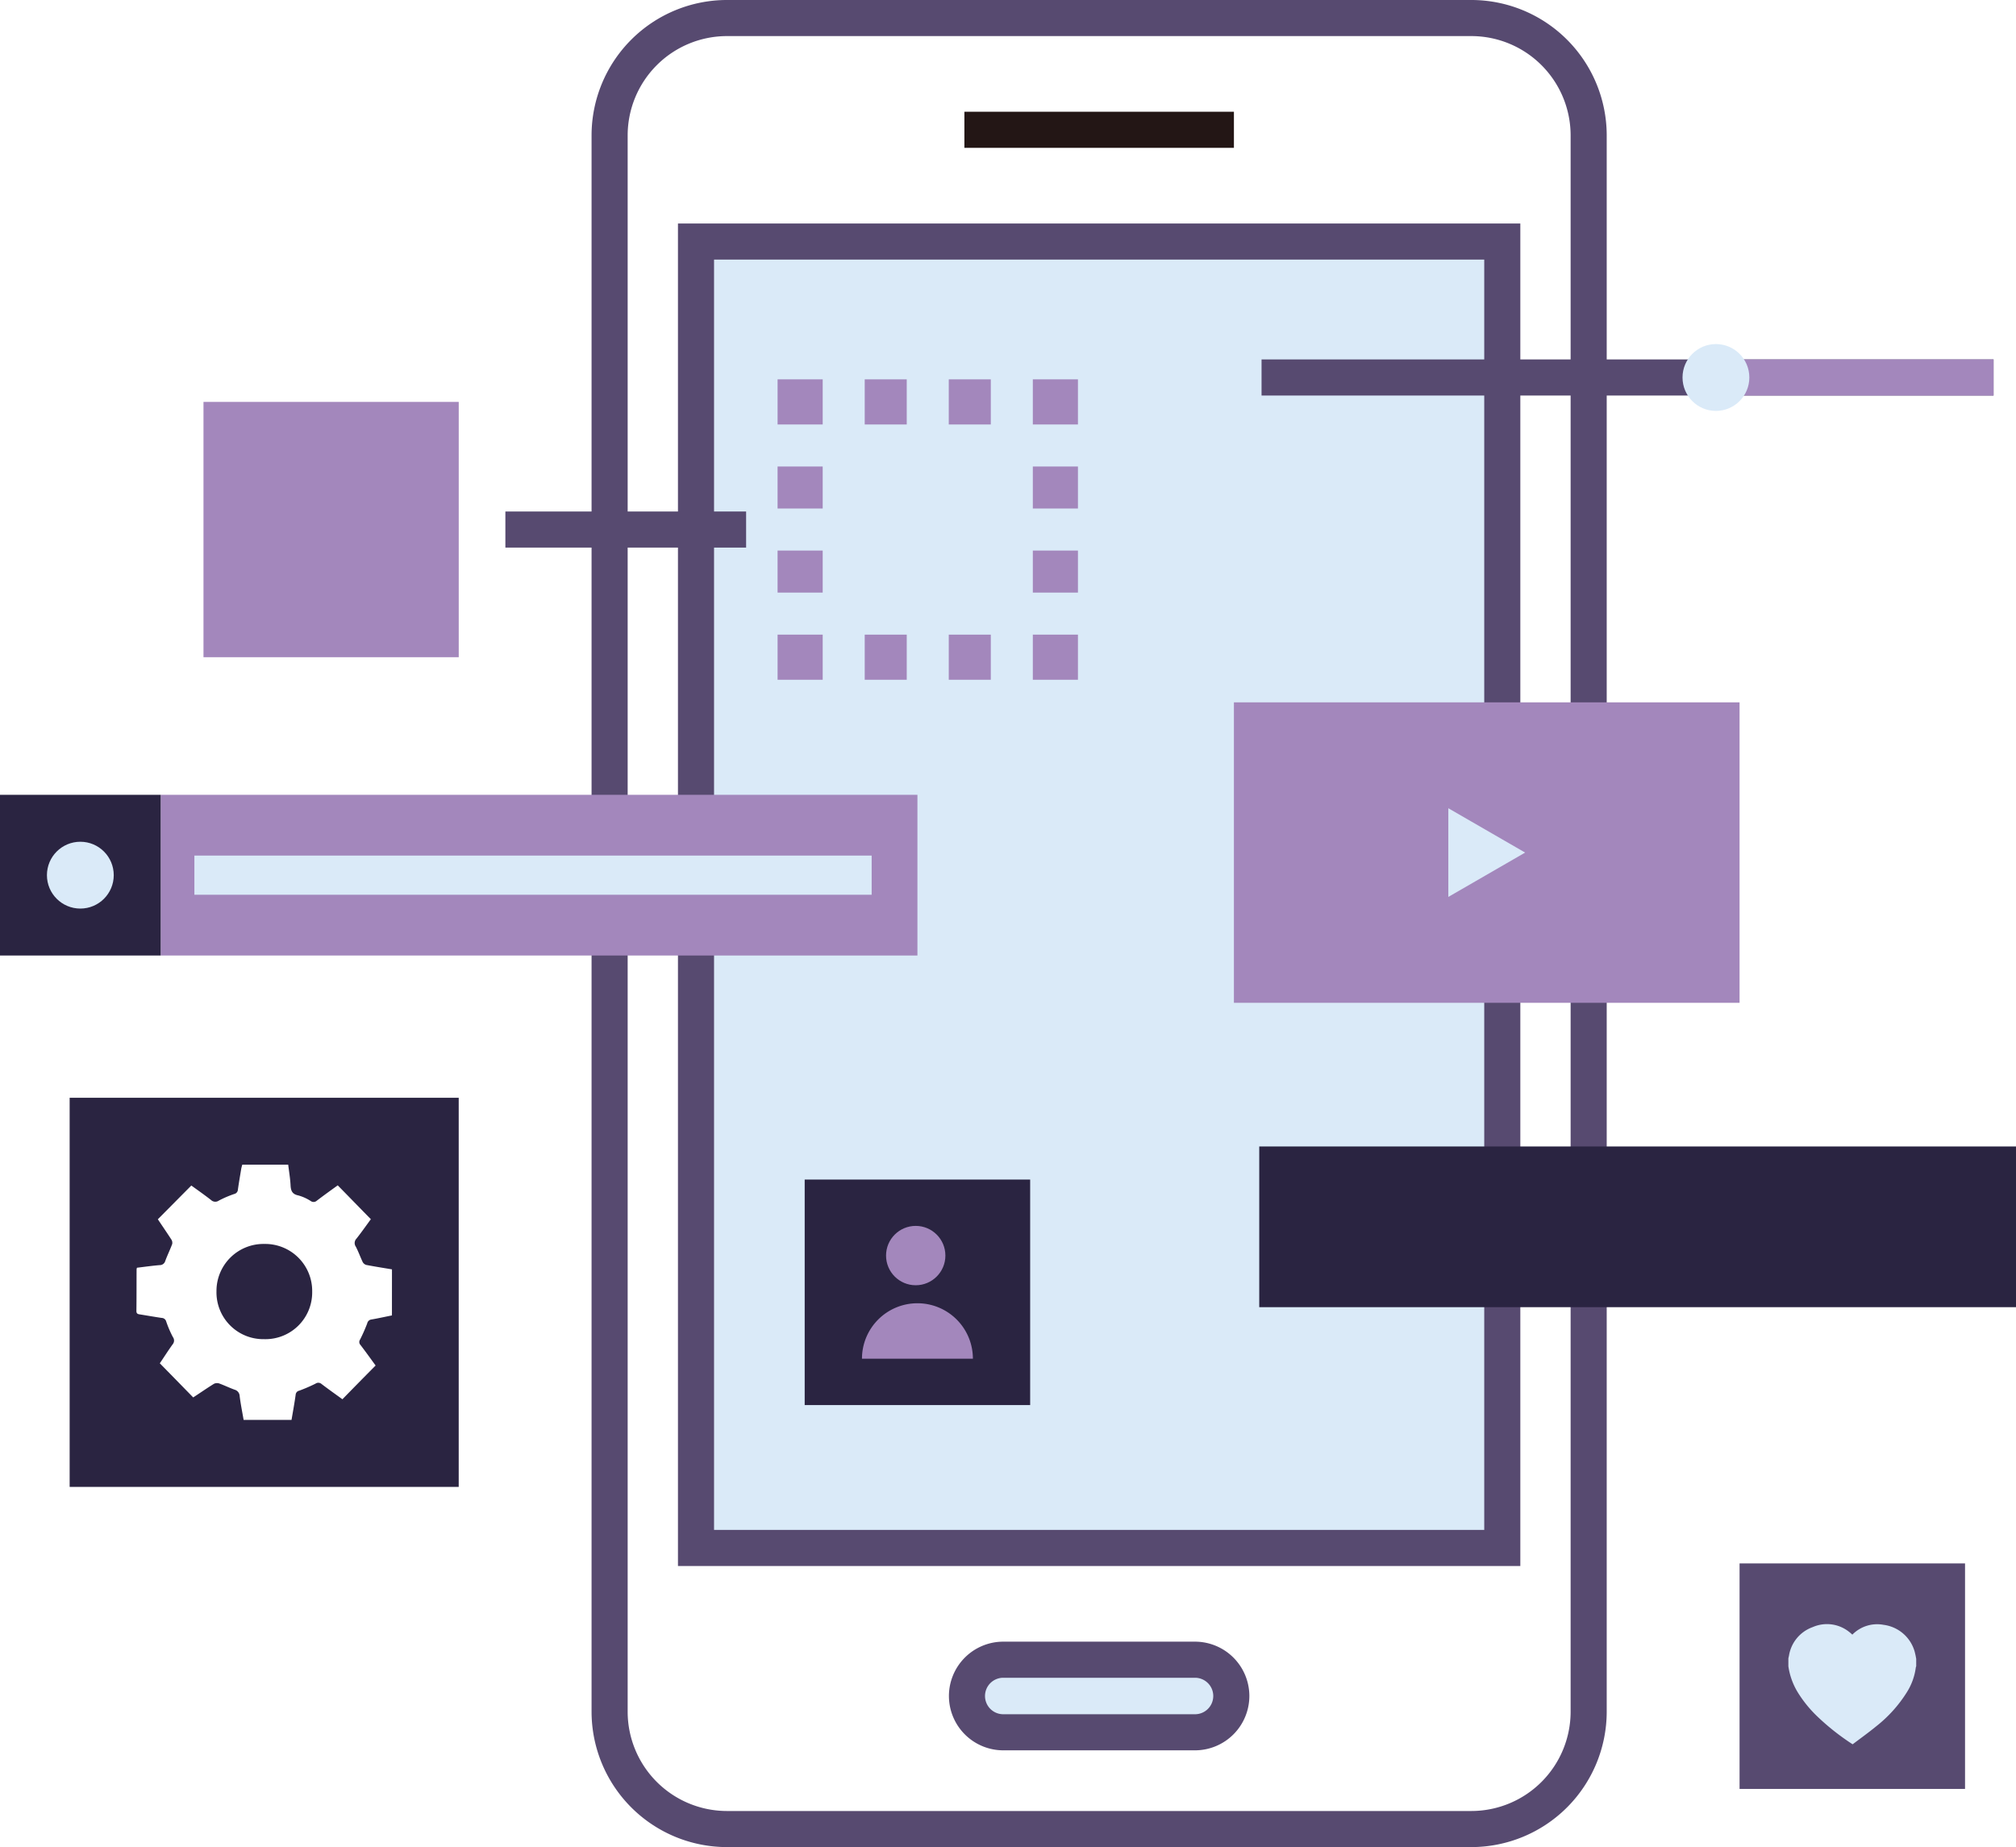 <svg xmlns="http://www.w3.org/2000/svg" width="355.662" height="325.804" viewBox="0 0 355.662 325.804">
  <g id="Group_2586" data-name="Group 2586" transform="translate(9492.631 6244.904)">
    <g id="Group_2549" data-name="Group 2549" transform="translate(-9388.266 -6244.904)">
      <path id="Path_1988" data-name="Path 1988" d="M-9271.851-5919.1h-131.339a23.905,23.905,0,0,1-23.877-23.876v-278.052a23.9,23.9,0,0,1,23.877-23.876h131.339a23.9,23.9,0,0,1,23.876,23.876v278.052A23.905,23.905,0,0,1-9271.851-5919.1Zm-131.339-319.437a17.527,17.527,0,0,0-17.509,17.509v278.052a17.53,17.53,0,0,0,17.509,17.51h131.339a17.53,17.53,0,0,0,17.509-17.51v-278.052a17.528,17.528,0,0,0-17.509-17.509Z" transform="translate(9427.066 6244.903)" fill="#574a70"/>
    </g>
    <g id="Group_2550" data-name="Group 2550" transform="translate(-9373.025 -6205.484)">
      <rect id="Rectangle_628" data-name="Rectangle 628" width="142.243" height="230.434" transform="translate(3.184 3.185)" fill="#daeaf8"/>
      <path id="Path_1989" data-name="Path 1989" d="M-9268.881-5983.336h-148.61v-236.8h148.61Zm-142.244-6.367h135.878v-224.069h-135.878Z" transform="translate(9417.491 6220.139)" fill="#574a70"/>
    </g>
    <g id="Group_2551" data-name="Group 2551" transform="translate(-9322.494 -6225.194)">
      <rect id="Rectangle_629" data-name="Rectangle 629" width="47.55" height="6.367" fill="#231615"/>
    </g>
    <g id="Group_2552" data-name="Group 2552" transform="translate(-9403.472 -6154.682)">
      <rect id="Rectangle_630" data-name="Rectangle 630" width="42.47" height="6.367" fill="#574a70"/>
    </g>
    <g id="Group_2553" data-name="Group 2553" transform="translate(-9270.067 -6181.505)">
      <rect id="Rectangle_631" data-name="Rectangle 631" width="129.136" height="6.367" fill="#574a70"/>
    </g>
    <g id="Group_2554" data-name="Group 2554" transform="translate(-9325.222 -5955.337)">
      <rect id="Rectangle_632" data-name="Rectangle 632" width="46.636" height="12.802" rx="4.021" transform="translate(3.184 3.183)" fill="#daeaf8"/>
      <path id="Path_1990" data-name="Path 1990" d="M-9344.042-6043.82h-33.835a9.594,9.594,0,0,1-9.582-9.584,9.594,9.594,0,0,1,9.582-9.584h33.835a9.6,9.6,0,0,1,9.586,9.584A9.6,9.6,0,0,1-9344.042-6043.82Zm-33.835-12.8a3.221,3.221,0,0,0-3.216,3.218,3.22,3.22,0,0,0,3.216,3.217h33.835a3.22,3.22,0,0,0,3.218-3.217,3.221,3.221,0,0,0-3.218-3.218Z" transform="translate(9387.459 6062.988)" fill="#574a70"/>
    </g>
    <g id="Group_2555" data-name="Group 2555" transform="translate(-9270.475 -6042.682)">
      <rect id="Rectangle_633" data-name="Rectangle 633" width="133.506" height="28.347" fill="#2a2441"/>
    </g>
    <g id="Group_2556" data-name="Group 2556" transform="translate(-9185.737 -5969.139)">
      <rect id="Rectangle_634" data-name="Rectangle 634" width="39.777" height="39.777" fill="#574a70"/>
    </g>
    <g id="Group_2557" data-name="Group 2557" transform="translate(-9454.444 -6025.488)">
      <path id="Path_1991" data-name="Path 1991" d="M-9451.753-6098.623a8.249,8.249,0,0,1-8.485,8.357,8.259,8.259,0,0,1-8.4-8.453,8.294,8.294,0,0,1,8.451-8.341A8.294,8.294,0,0,1-9451.753-6098.623Z" transform="translate(9468.642 6107.06)" fill="#2a2441"/>
    </g>
    <g id="Group_2558" data-name="Group 2558" transform="translate(-9480.343 -6051.274)">
      <path id="Path_1992" data-name="Path 1992" d="M-9484.911-6123.26v68.636h68.638v-68.636Zm56.857,38.393c-1.209.238-2.4.51-3.612.717a.857.857,0,0,0-.747.685,28.865,28.865,0,0,1-1.275,2.88.744.744,0,0,0,.081.923c.924,1.21,1.813,2.451,2.674,3.629-1.958,1.974-3.885,3.932-5.857,5.953-1.226-.891-2.469-1.767-3.679-2.689a.859.859,0,0,0-1.065-.064,29.13,29.13,0,0,1-2.88,1.242.779.779,0,0,0-.623.7c-.206,1.5-.477,2.96-.731,4.456h-8.451c-.24-1.4-.526-2.8-.7-4.218a1.206,1.206,0,0,0-.89-1.114c-.924-.334-1.8-.764-2.722-1.1a1.236,1.236,0,0,0-.924.064c-1.257.78-2.467,1.624-3.66,2.4-1.959-2.007-3.885-3.979-5.89-6.018.683-1,1.447-2.213,2.274-3.358a1.026,1.026,0,0,0,.032-1.273,19,19,0,0,1-1.178-2.738.841.841,0,0,0-.8-.636c-1.289-.191-2.562-.414-3.851-.622-.351-.047-.605-.127-.605-.589.032-2.451.017-4.9.032-7.37a2.125,2.125,0,0,1,.063-.271c1.321-.159,2.659-.35,4-.461a.994.994,0,0,0,.987-.717c.366-1,.845-1.973,1.228-2.992a1.06,1.06,0,0,0-.128-.779c-.8-1.242-1.641-2.452-2.4-3.6,1.99-2,3.915-3.947,5.905-5.952,1.146.827,2.323,1.655,3.469,2.546a1.083,1.083,0,0,0,1.386.112,18.439,18.439,0,0,1,2.752-1.178.809.809,0,0,0,.605-.715c.176-1.274.4-2.532.606-3.789.046-.207.11-.43.174-.653h8.1c.146,1.21.352,2.4.416,3.614.046.986.286,1.592,1.384,1.814a7.891,7.891,0,0,1,2.18.987.842.842,0,0,0,1.067-.063c1.211-.924,2.451-1.815,3.692-2.706,1.959,1.99,3.853,3.947,5.842,5.969-.795,1.082-1.639,2.292-2.546,3.438a1.108,1.108,0,0,0-.111,1.4c.46.875.795,1.831,1.226,2.737a1.055,1.055,0,0,0,.62.494c1.5.287,3.009.526,4.536.78Z" transform="translate(9484.911 6123.26)" fill="#2a2441"/>
    </g>
    <g id="Group_2560" data-name="Group 2560" transform="translate(-9177.128 -5958.427)">
      <g id="Group_2559" data-name="Group 2559">
        <path id="Path_1993" data-name="Path 1993" d="M-9271.867-6058.8v1.3a1.3,1.3,0,0,0-.074.234,10.756,10.756,0,0,1-1.648,4.462,23.434,23.434,0,0,1-5.314,5.878c-1.361,1.116-2.795,2.141-4.179,3.19a41.98,41.98,0,0,1-6.245-4.926,21.61,21.61,0,0,1-3.455-4.268,12.156,12.156,0,0,1-1.638-4.571v-1.4c.032-.143.069-.286.1-.431a6.421,6.421,0,0,1,4.2-5.078,6.255,6.255,0,0,1,6.424.85c.2.146.373.316.564.48a6.13,6.13,0,0,1,5.49-1.731,6.566,6.566,0,0,1,5.482,4.655A13.5,13.5,0,0,1-9271.867-6058.8Z" transform="translate(9294.421 6064.93)" fill="#daeaf8"/>
      </g>
    </g>
    <g id="Group_2565" data-name="Group 2565" transform="translate(-9492.631 -6104.71)">
      <g id="Group_2561" data-name="Group 2561" transform="translate(28.346)">
        <rect id="Rectangle_635" data-name="Rectangle 635" width="133.506" height="28.347" fill="#a387bc"/>
      </g>
      <g id="Group_2562" data-name="Group 2562">
        <rect id="Rectangle_636" data-name="Rectangle 636" width="28.347" height="28.347" fill="#2a2441"/>
      </g>
      <g id="Group_2563" data-name="Group 2563" transform="translate(8.279 8.279)">
        <circle id="Ellipse_97" data-name="Ellipse 97" cx="5.894" cy="5.894" r="5.894" fill="#daeaf8"/>
      </g>
      <g id="Group_2564" data-name="Group 2564" transform="translate(34.293 10.719)">
        <rect id="Rectangle_637" data-name="Rectangle 637" width="119.484" height="6.909" fill="#daeaf8"/>
      </g>
    </g>
    <g id="Group_2566" data-name="Group 2566" transform="translate(-9456.732 -6174.013)">
      <rect id="Rectangle_638" data-name="Rectangle 638" width="45.031" height="45.031" fill="#a387bc"/>
    </g>
    <g id="Group_2575" data-name="Group 2575" transform="translate(-9355.452 -6177.993)">
      <g id="Group_2567" data-name="Group 2567" transform="translate(45.031 45.03)">
        <rect id="Rectangle_639" data-name="Rectangle 639" width="7.959" height="7.959" fill="#a387bc"/>
      </g>
      <g id="Group_2568" data-name="Group 2568" transform="translate(15.374 45.031)">
        <path id="Path_1994" data-name="Path 1994" d="M-9374.55-6166.619h-7.415v-7.958h7.415Zm-14.83,0h-7.414v-7.958h7.414Z" transform="translate(9396.794 6174.578)" fill="#a387bc"/>
      </g>
      <g id="Group_2569" data-name="Group 2569" transform="translate(0.002 45.03)">
        <rect id="Rectangle_640" data-name="Rectangle 640" width="7.959" height="7.959" fill="#a387bc"/>
      </g>
      <g id="Group_2570" data-name="Group 2570" transform="translate(0 15.374)">
        <path id="Path_1995" data-name="Path 1995" d="M-9398.492-6170.968h-7.959v-7.413h7.959Zm0-14.83h-7.959v-7.412h7.959Z" transform="translate(9406.451 6193.21)" fill="#a387bc"/>
      </g>
      <g id="Group_2571" data-name="Group 2571" transform="translate(0.002)">
        <rect id="Rectangle_641" data-name="Rectangle 641" width="7.959" height="7.959" fill="#a387bc"/>
      </g>
      <g id="Group_2572" data-name="Group 2572" transform="translate(15.374)">
        <path id="Path_1996" data-name="Path 1996" d="M-9374.55-6194.909h-7.415v-7.959h7.415Zm-14.83,0h-7.414v-7.959h7.414Z" transform="translate(9396.794 6202.869)" fill="#a387bc"/>
      </g>
      <g id="Group_2573" data-name="Group 2573" transform="translate(45.031)">
        <rect id="Rectangle_642" data-name="Rectangle 642" width="7.959" height="7.959" fill="#a387bc"/>
      </g>
      <g id="Group_2574" data-name="Group 2574" transform="translate(45.031 15.374)">
        <path id="Path_1997" data-name="Path 1997" d="M-9370.2-6170.968h-7.959v-7.413h7.959Zm0-14.83h-7.959v-7.412h7.959Z" transform="translate(9378.16 6193.21)" fill="#a387bc"/>
      </g>
    </g>
    <g id="Group_2578" data-name="Group 2578" transform="translate(-9274.945 -6121.018)">
      <g id="Group_2576" data-name="Group 2576">
        <rect id="Rectangle_643" data-name="Rectangle 643" width="89.207" height="52.996" fill="#a387bc"/>
      </g>
      <g id="Group_2577" data-name="Group 2577" transform="translate(37.828 18.675)">
        <path id="Path_1998" data-name="Path 1998" d="M-9318.559-6147.52l-13.551-7.823v15.646Z" transform="translate(9332.109 6155.343)" fill="#daeaf8"/>
      </g>
    </g>
    <g id="Group_2579" data-name="Group 2579" transform="translate(-9188.277 -6181.505)">
      <rect id="Rectangle_644" data-name="Rectangle 644" width="47.347" height="6.367" fill="#a387bc"/>
    </g>
    <g id="Group_2580" data-name="Group 2580" transform="translate(-9195.801 -6184.215)">
      <circle id="Ellipse_98" data-name="Ellipse 98" cx="5.894" cy="5.894" r="5.894" fill="#daeaf8"/>
    </g>
    <g id="Group_2585" data-name="Group 2585" transform="translate(-9350.668 -6036.845)">
      <g id="Group_2581" data-name="Group 2581">
        <rect id="Rectangle_645" data-name="Rectangle 645" width="39.777" height="39.777" fill="#2a2441"/>
      </g>
      <g id="Group_2584" data-name="Group 2584" transform="translate(10.104 8.173)">
        <g id="Group_2582" data-name="Group 2582" transform="translate(4.25)">
          <circle id="Ellipse_99" data-name="Ellipse 99" cx="5.234" cy="5.234" r="5.234" fill="#a387bc"/>
        </g>
        <g id="Group_2583" data-name="Group 2583" transform="translate(0 13.645)">
          <path id="Path_1999" data-name="Path 1999" d="M-9377.527-6090.7h-19.57a9.785,9.785,0,0,1,9.786-9.786A9.782,9.782,0,0,1-9377.527-6090.7Z" transform="translate(9397.098 6100.487)" fill="#a387bc"/>
        </g>
      </g>
    </g>
  </g>
</svg>
